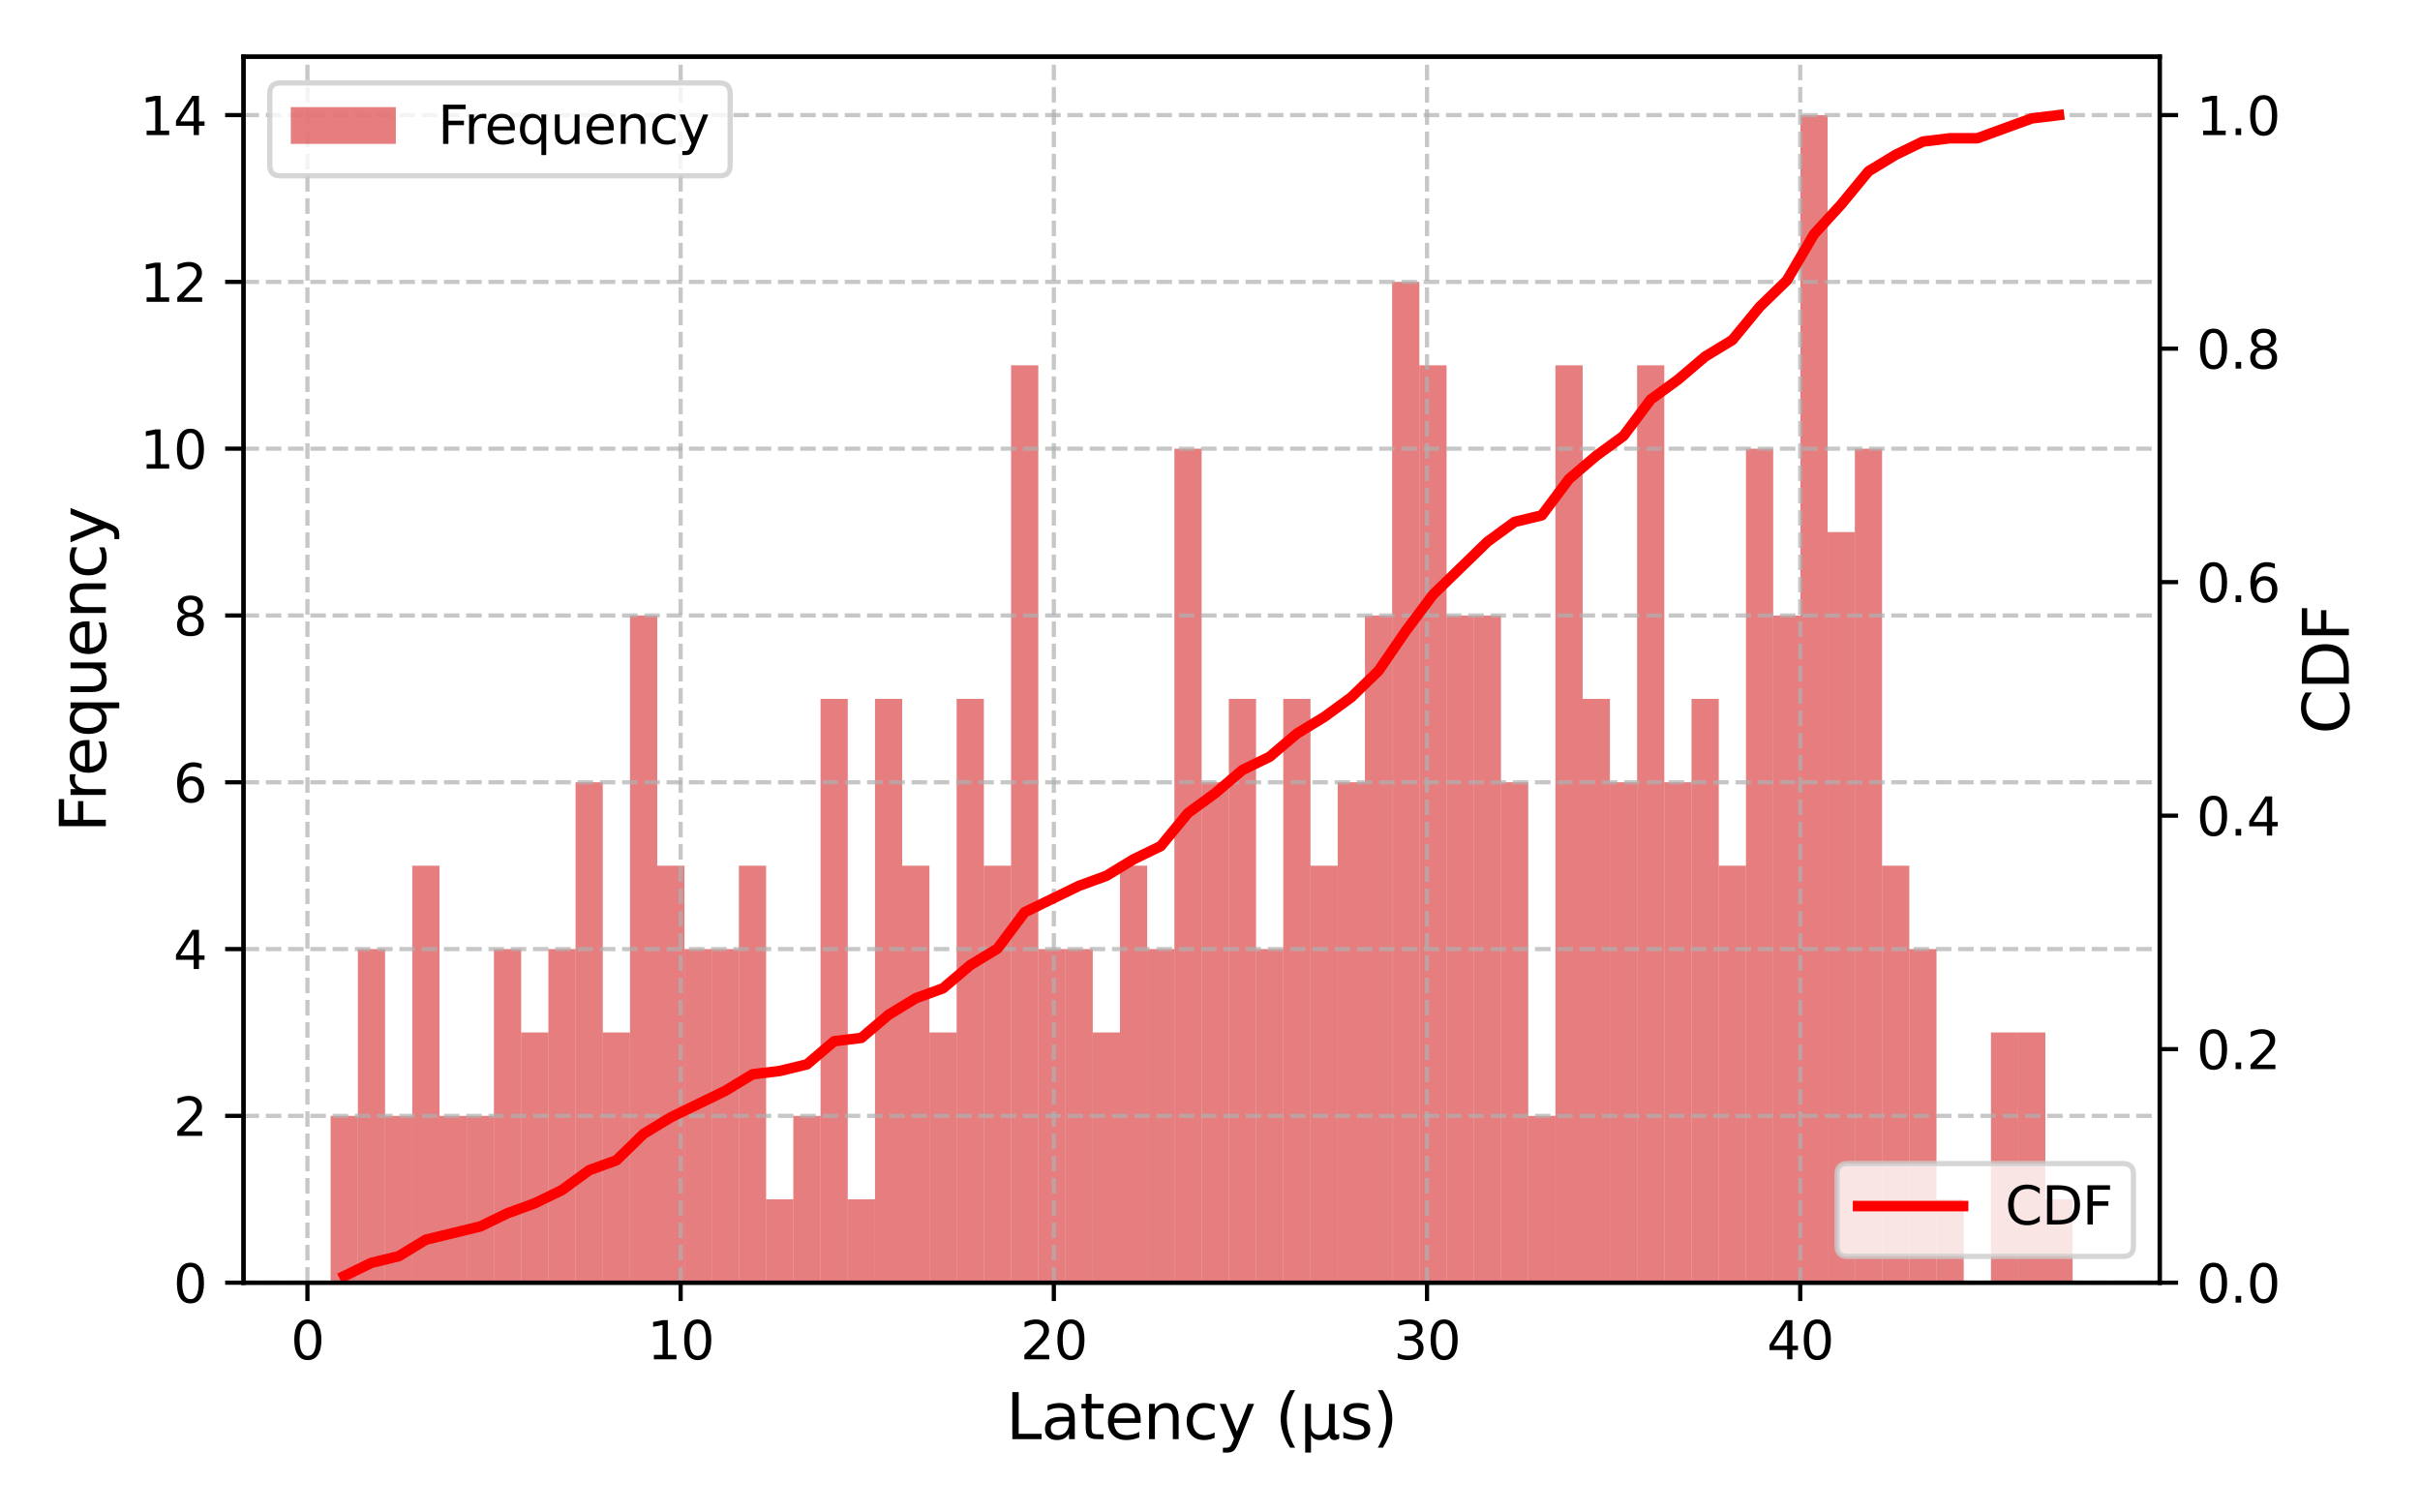<?xml version="1.0" encoding="utf-8" standalone="no"?>
<!DOCTYPE svg PUBLIC "-//W3C//DTD SVG 1.1//EN"
  "http://www.w3.org/Graphics/SVG/1.1/DTD/svg11.dtd">
<svg xmlns:xlink="http://www.w3.org/1999/xlink" width="460.8pt" height="288pt" viewBox="0 0 460.8 288" xmlns="http://www.w3.org/2000/svg" version="1.1">
 <defs>
  <style type="text/css">*{stroke-linejoin: round; stroke-linecap: butt}</style>
 </defs>
 <g id="figure_1">
  <g id="patch_1">
   <path d="M 0 288 
L 460.8 288 
L 460.8 0 
L 0 0 
z
" style="fill: #ffffff"/>
  </g>
  <g id="axes_1">
   <g id="patch_2">
    <path d="M 46.37 244.24 
L 411.235 244.24 
L 411.235 10.8 
L 46.37 10.8 
z
" style="fill: #ffffff"/>
   </g>
   <g id="patch_3">
    <path d="M 62.955 244.24 
L 68.138 244.24 
L 68.138 212.479 
L 62.955 212.479 
z
" clip-path="url(#pfc15b8cbd2)" style="fill: #d62728; opacity: 0.6"/>
   </g>
   <g id="patch_4">
    <path d="M 68.138 244.24 
L 73.32 244.24 
L 73.32 180.719 
L 68.138 180.719 
z
" clip-path="url(#pfc15b8cbd2)" style="fill: #d62728; opacity: 0.6"/>
   </g>
   <g id="patch_5">
    <path d="M 73.32 244.24 
L 78.503 244.24 
L 78.503 212.479 
L 73.32 212.479 
z
" clip-path="url(#pfc15b8cbd2)" style="fill: #d62728; opacity: 0.6"/>
   </g>
   <g id="patch_6">
    <path d="M 78.503 244.24 
L 83.686 244.24 
L 83.686 164.839 
L 78.503 164.839 
z
" clip-path="url(#pfc15b8cbd2)" style="fill: #d62728; opacity: 0.6"/>
   </g>
   <g id="patch_7">
    <path d="M 83.686 244.24 
L 88.868 244.24 
L 88.868 212.479 
L 83.686 212.479 
z
" clip-path="url(#pfc15b8cbd2)" style="fill: #d62728; opacity: 0.6"/>
   </g>
   <g id="patch_8">
    <path d="M 88.868 244.24 
L 94.051 244.24 
L 94.051 212.479 
L 88.868 212.479 
z
" clip-path="url(#pfc15b8cbd2)" style="fill: #d62728; opacity: 0.6"/>
   </g>
   <g id="patch_9">
    <path d="M 94.051 244.24 
L 99.234 244.24 
L 99.234 180.719 
L 94.051 180.719 
z
" clip-path="url(#pfc15b8cbd2)" style="fill: #d62728; opacity: 0.6"/>
   </g>
   <g id="patch_10">
    <path d="M 99.234 244.24 
L 104.417 244.24 
L 104.417 196.599 
L 99.234 196.599 
z
" clip-path="url(#pfc15b8cbd2)" style="fill: #d62728; opacity: 0.6"/>
   </g>
   <g id="patch_11">
    <path d="M 104.417 244.24 
L 109.599 244.24 
L 109.599 180.719 
L 104.417 180.719 
z
" clip-path="url(#pfc15b8cbd2)" style="fill: #d62728; opacity: 0.6"/>
   </g>
   <g id="patch_12">
    <path d="M 109.599 244.24 
L 114.782 244.24 
L 114.782 148.958 
L 109.599 148.958 
z
" clip-path="url(#pfc15b8cbd2)" style="fill: #d62728; opacity: 0.6"/>
   </g>
   <g id="patch_13">
    <path d="M 114.782 244.24 
L 119.965 244.24 
L 119.965 196.599 
L 114.782 196.599 
z
" clip-path="url(#pfc15b8cbd2)" style="fill: #d62728; opacity: 0.6"/>
   </g>
   <g id="patch_14">
    <path d="M 119.965 244.24 
L 125.148 244.24 
L 125.148 117.198 
L 119.965 117.198 
z
" clip-path="url(#pfc15b8cbd2)" style="fill: #d62728; opacity: 0.6"/>
   </g>
   <g id="patch_15">
    <path d="M 125.148 244.24 
L 130.33 244.24 
L 130.33 164.839 
L 125.148 164.839 
z
" clip-path="url(#pfc15b8cbd2)" style="fill: #d62728; opacity: 0.6"/>
   </g>
   <g id="patch_16">
    <path d="M 130.33 244.24 
L 135.513 244.24 
L 135.513 180.719 
L 130.33 180.719 
z
" clip-path="url(#pfc15b8cbd2)" style="fill: #d62728; opacity: 0.6"/>
   </g>
   <g id="patch_17">
    <path d="M 135.513 244.24 
L 140.696 244.24 
L 140.696 180.719 
L 135.513 180.719 
z
" clip-path="url(#pfc15b8cbd2)" style="fill: #d62728; opacity: 0.6"/>
   </g>
   <g id="patch_18">
    <path d="M 140.696 244.24 
L 145.879 244.24 
L 145.879 164.839 
L 140.696 164.839 
z
" clip-path="url(#pfc15b8cbd2)" style="fill: #d62728; opacity: 0.6"/>
   </g>
   <g id="patch_19">
    <path d="M 145.879 244.24 
L 151.061 244.24 
L 151.061 228.36 
L 145.879 228.36 
z
" clip-path="url(#pfc15b8cbd2)" style="fill: #d62728; opacity: 0.6"/>
   </g>
   <g id="patch_20">
    <path d="M 151.061 244.24 
L 156.244 244.24 
L 156.244 212.479 
L 151.061 212.479 
z
" clip-path="url(#pfc15b8cbd2)" style="fill: #d62728; opacity: 0.6"/>
   </g>
   <g id="patch_21">
    <path d="M 156.244 244.24 
L 161.427 244.24 
L 161.427 133.078 
L 156.244 133.078 
z
" clip-path="url(#pfc15b8cbd2)" style="fill: #d62728; opacity: 0.6"/>
   </g>
   <g id="patch_22">
    <path d="M 161.427 244.24 
L 166.61 244.24 
L 166.61 228.36 
L 161.427 228.36 
z
" clip-path="url(#pfc15b8cbd2)" style="fill: #d62728; opacity: 0.6"/>
   </g>
   <g id="patch_23">
    <path d="M 166.61 244.24 
L 171.792 244.24 
L 171.792 133.078 
L 166.61 133.078 
z
" clip-path="url(#pfc15b8cbd2)" style="fill: #d62728; opacity: 0.6"/>
   </g>
   <g id="patch_24">
    <path d="M 171.792 244.24 
L 176.975 244.24 
L 176.975 164.839 
L 171.792 164.839 
z
" clip-path="url(#pfc15b8cbd2)" style="fill: #d62728; opacity: 0.6"/>
   </g>
   <g id="patch_25">
    <path d="M 176.975 244.24 
L 182.158 244.24 
L 182.158 196.599 
L 176.975 196.599 
z
" clip-path="url(#pfc15b8cbd2)" style="fill: #d62728; opacity: 0.6"/>
   </g>
   <g id="patch_26">
    <path d="M 182.158 244.24 
L 187.341 244.24 
L 187.341 133.078 
L 182.158 133.078 
z
" clip-path="url(#pfc15b8cbd2)" style="fill: #d62728; opacity: 0.6"/>
   </g>
   <g id="patch_27">
    <path d="M 187.341 244.24 
L 192.523 244.24 
L 192.523 164.839 
L 187.341 164.839 
z
" clip-path="url(#pfc15b8cbd2)" style="fill: #d62728; opacity: 0.6"/>
   </g>
   <g id="patch_28">
    <path d="M 192.523 244.24 
L 197.706 244.24 
L 197.706 69.557 
L 192.523 69.557 
z
" clip-path="url(#pfc15b8cbd2)" style="fill: #d62728; opacity: 0.6"/>
   </g>
   <g id="patch_29">
    <path d="M 197.706 244.24 
L 202.889 244.24 
L 202.889 180.719 
L 197.706 180.719 
z
" clip-path="url(#pfc15b8cbd2)" style="fill: #d62728; opacity: 0.6"/>
   </g>
   <g id="patch_30">
    <path d="M 202.889 244.24 
L 208.072 244.24 
L 208.072 180.719 
L 202.889 180.719 
z
" clip-path="url(#pfc15b8cbd2)" style="fill: #d62728; opacity: 0.6"/>
   </g>
   <g id="patch_31">
    <path d="M 208.072 244.24 
L 213.254 244.24 
L 213.254 196.599 
L 208.072 196.599 
z
" clip-path="url(#pfc15b8cbd2)" style="fill: #d62728; opacity: 0.6"/>
   </g>
   <g id="patch_32">
    <path d="M 213.254 244.24 
L 218.437 244.24 
L 218.437 164.839 
L 213.254 164.839 
z
" clip-path="url(#pfc15b8cbd2)" style="fill: #d62728; opacity: 0.6"/>
   </g>
   <g id="patch_33">
    <path d="M 218.437 244.24 
L 223.62 244.24 
L 223.62 180.719 
L 218.437 180.719 
z
" clip-path="url(#pfc15b8cbd2)" style="fill: #d62728; opacity: 0.6"/>
   </g>
   <g id="patch_34">
    <path d="M 223.62 244.24 
L 228.803 244.24 
L 228.803 85.437 
L 223.62 85.437 
z
" clip-path="url(#pfc15b8cbd2)" style="fill: #d62728; opacity: 0.6"/>
   </g>
   <g id="patch_35">
    <path d="M 228.803 244.24 
L 233.985 244.24 
L 233.985 148.958 
L 228.803 148.958 
z
" clip-path="url(#pfc15b8cbd2)" style="fill: #d62728; opacity: 0.6"/>
   </g>
   <g id="patch_36">
    <path d="M 233.985 244.24 
L 239.168 244.24 
L 239.168 133.078 
L 233.985 133.078 
z
" clip-path="url(#pfc15b8cbd2)" style="fill: #d62728; opacity: 0.6"/>
   </g>
   <g id="patch_37">
    <path d="M 239.168 244.24 
L 244.351 244.24 
L 244.351 180.719 
L 239.168 180.719 
z
" clip-path="url(#pfc15b8cbd2)" style="fill: #d62728; opacity: 0.6"/>
   </g>
   <g id="patch_38">
    <path d="M 244.351 244.24 
L 249.533 244.24 
L 249.533 133.078 
L 244.351 133.078 
z
" clip-path="url(#pfc15b8cbd2)" style="fill: #d62728; opacity: 0.6"/>
   </g>
   <g id="patch_39">
    <path d="M 249.533 244.24 
L 254.716 244.24 
L 254.716 164.839 
L 249.533 164.839 
z
" clip-path="url(#pfc15b8cbd2)" style="fill: #d62728; opacity: 0.6"/>
   </g>
   <g id="patch_40">
    <path d="M 254.716 244.24 
L 259.899 244.24 
L 259.899 148.958 
L 254.716 148.958 
z
" clip-path="url(#pfc15b8cbd2)" style="fill: #d62728; opacity: 0.6"/>
   </g>
   <g id="patch_41">
    <path d="M 259.899 244.24 
L 265.082 244.24 
L 265.082 117.198 
L 259.899 117.198 
z
" clip-path="url(#pfc15b8cbd2)" style="fill: #d62728; opacity: 0.6"/>
   </g>
   <g id="patch_42">
    <path d="M 265.082 244.24 
L 270.264 244.24 
L 270.264 53.677 
L 265.082 53.677 
z
" clip-path="url(#pfc15b8cbd2)" style="fill: #d62728; opacity: 0.6"/>
   </g>
   <g id="patch_43">
    <path d="M 270.264 244.24 
L 275.447 244.24 
L 275.447 69.557 
L 270.264 69.557 
z
" clip-path="url(#pfc15b8cbd2)" style="fill: #d62728; opacity: 0.6"/>
   </g>
   <g id="patch_44">
    <path d="M 275.447 244.24 
L 280.63 244.24 
L 280.63 117.198 
L 275.447 117.198 
z
" clip-path="url(#pfc15b8cbd2)" style="fill: #d62728; opacity: 0.6"/>
   </g>
   <g id="patch_45">
    <path d="M 280.63 244.24 
L 285.813 244.24 
L 285.813 117.198 
L 280.63 117.198 
z
" clip-path="url(#pfc15b8cbd2)" style="fill: #d62728; opacity: 0.6"/>
   </g>
   <g id="patch_46">
    <path d="M 285.813 244.24 
L 290.995 244.24 
L 290.995 148.958 
L 285.813 148.958 
z
" clip-path="url(#pfc15b8cbd2)" style="fill: #d62728; opacity: 0.6"/>
   </g>
   <g id="patch_47">
    <path d="M 290.995 244.24 
L 296.178 244.24 
L 296.178 212.479 
L 290.995 212.479 
z
" clip-path="url(#pfc15b8cbd2)" style="fill: #d62728; opacity: 0.6"/>
   </g>
   <g id="patch_48">
    <path d="M 296.178 244.24 
L 301.361 244.24 
L 301.361 69.557 
L 296.178 69.557 
z
" clip-path="url(#pfc15b8cbd2)" style="fill: #d62728; opacity: 0.6"/>
   </g>
   <g id="patch_49">
    <path d="M 301.361 244.24 
L 306.544 244.24 
L 306.544 133.078 
L 301.361 133.078 
z
" clip-path="url(#pfc15b8cbd2)" style="fill: #d62728; opacity: 0.6"/>
   </g>
   <g id="patch_50">
    <path d="M 306.544 244.24 
L 311.726 244.24 
L 311.726 148.958 
L 306.544 148.958 
z
" clip-path="url(#pfc15b8cbd2)" style="fill: #d62728; opacity: 0.6"/>
   </g>
   <g id="patch_51">
    <path d="M 311.726 244.24 
L 316.909 244.24 
L 316.909 69.557 
L 311.726 69.557 
z
" clip-path="url(#pfc15b8cbd2)" style="fill: #d62728; opacity: 0.6"/>
   </g>
   <g id="patch_52">
    <path d="M 316.909 244.24 
L 322.092 244.24 
L 322.092 148.958 
L 316.909 148.958 
z
" clip-path="url(#pfc15b8cbd2)" style="fill: #d62728; opacity: 0.6"/>
   </g>
   <g id="patch_53">
    <path d="M 322.092 244.24 
L 327.275 244.24 
L 327.275 133.078 
L 322.092 133.078 
z
" clip-path="url(#pfc15b8cbd2)" style="fill: #d62728; opacity: 0.6"/>
   </g>
   <g id="patch_54">
    <path d="M 327.275 244.24 
L 332.457 244.24 
L 332.457 164.839 
L 327.275 164.839 
z
" clip-path="url(#pfc15b8cbd2)" style="fill: #d62728; opacity: 0.6"/>
   </g>
   <g id="patch_55">
    <path d="M 332.457 244.24 
L 337.64 244.24 
L 337.64 85.437 
L 332.457 85.437 
z
" clip-path="url(#pfc15b8cbd2)" style="fill: #d62728; opacity: 0.6"/>
   </g>
   <g id="patch_56">
    <path d="M 337.64 244.24 
L 342.823 244.24 
L 342.823 117.198 
L 337.64 117.198 
z
" clip-path="url(#pfc15b8cbd2)" style="fill: #d62728; opacity: 0.6"/>
   </g>
   <g id="patch_57">
    <path d="M 342.823 244.24 
L 348.006 244.24 
L 348.006 21.916 
L 342.823 21.916 
z
" clip-path="url(#pfc15b8cbd2)" style="fill: #d62728; opacity: 0.6"/>
   </g>
   <g id="patch_58">
    <path d="M 348.006 244.24 
L 353.188 244.24 
L 353.188 101.318 
L 348.006 101.318 
z
" clip-path="url(#pfc15b8cbd2)" style="fill: #d62728; opacity: 0.6"/>
   </g>
   <g id="patch_59">
    <path d="M 353.188 244.24 
L 358.371 244.24 
L 358.371 85.437 
L 353.188 85.437 
z
" clip-path="url(#pfc15b8cbd2)" style="fill: #d62728; opacity: 0.6"/>
   </g>
   <g id="patch_60">
    <path d="M 358.371 244.24 
L 363.554 244.24 
L 363.554 164.839 
L 358.371 164.839 
z
" clip-path="url(#pfc15b8cbd2)" style="fill: #d62728; opacity: 0.6"/>
   </g>
   <g id="patch_61">
    <path d="M 363.554 244.24 
L 368.737 244.24 
L 368.737 180.719 
L 363.554 180.719 
z
" clip-path="url(#pfc15b8cbd2)" style="fill: #d62728; opacity: 0.6"/>
   </g>
   <g id="patch_62">
    <path d="M 368.737 244.24 
L 373.919 244.24 
L 373.919 228.36 
L 368.737 228.36 
z
" clip-path="url(#pfc15b8cbd2)" style="fill: #d62728; opacity: 0.6"/>
   </g>
   <g id="patch_63">
    <path d="M 373.919 244.24 
L 379.102 244.24 
L 379.102 244.24 
L 373.919 244.24 
z
" clip-path="url(#pfc15b8cbd2)" style="fill: #d62728; opacity: 0.6"/>
   </g>
   <g id="patch_64">
    <path d="M 379.102 244.24 
L 384.285 244.24 
L 384.285 196.599 
L 379.102 196.599 
z
" clip-path="url(#pfc15b8cbd2)" style="fill: #d62728; opacity: 0.6"/>
   </g>
   <g id="patch_65">
    <path d="M 384.285 244.24 
L 389.467 244.24 
L 389.467 196.599 
L 384.285 196.599 
z
" clip-path="url(#pfc15b8cbd2)" style="fill: #d62728; opacity: 0.6"/>
   </g>
   <g id="patch_66">
    <path d="M 389.467 244.24 
L 394.65 244.24 
L 394.65 228.36 
L 389.467 228.36 
z
" clip-path="url(#pfc15b8cbd2)" style="fill: #d62728; opacity: 0.6"/>
   </g>
   <g id="matplotlib.axis_1">
    <g id="xtick_1">
     <g id="line2d_1">
      <path d="M 58.541 244.24 
L 58.541 10.8 
" clip-path="url(#pfc15b8cbd2)" style="fill: none; stroke-dasharray: 2.96,1.28; stroke-dashoffset: 0; stroke: #b0b0b0; stroke-opacity: 0.7; stroke-width: 0.8"/>
     </g>
     <g id="line2d_2">
      <defs>
       <path id="md934f4ffbd" d="M 0 0 
L 0 3.5 
" style="stroke: #000000; stroke-width: 0.8"/>
      </defs>
      <g>
       <use xlink:href="#md934f4ffbd" x="58.541" y="244.24" style="stroke: #000000; stroke-width: 0.8"/>
      </g>
     </g>
     <g id="text_1">
      <!-- 0 -->
      <g transform="translate(55.359 258.838) scale(0.1 -0.1)">
       <defs>
        <path id="DejaVuSans-30" d="M 2034 4250 
Q 1547 4250 1301 3770 
Q 1056 3291 1056 2328 
Q 1056 1369 1301 889 
Q 1547 409 2034 409 
Q 2525 409 2770 889 
Q 3016 1369 3016 2328 
Q 3016 3291 2770 3770 
Q 2525 4250 2034 4250 
z
M 2034 4750 
Q 2819 4750 3233 4129 
Q 3647 3509 3647 2328 
Q 3647 1150 3233 529 
Q 2819 -91 2034 -91 
Q 1250 -91 836 529 
Q 422 1150 422 2328 
Q 422 3509 836 4129 
Q 1250 4750 2034 4750 
z
" transform="scale(0.016)"/>
       </defs>
       <use xlink:href="#DejaVuSans-30"/>
      </g>
     </g>
    </g>
    <g id="xtick_2">
     <g id="line2d_3">
      <path d="M 129.602 244.24 
L 129.602 10.8 
" clip-path="url(#pfc15b8cbd2)" style="fill: none; stroke-dasharray: 2.96,1.28; stroke-dashoffset: 0; stroke: #b0b0b0; stroke-opacity: 0.7; stroke-width: 0.8"/>
     </g>
     <g id="line2d_4">
      <g>
       <use xlink:href="#md934f4ffbd" x="129.602" y="244.24" style="stroke: #000000; stroke-width: 0.8"/>
      </g>
     </g>
     <g id="text_2">
      <!-- 10 -->
      <g transform="translate(123.24 258.838) scale(0.1 -0.1)">
       <defs>
        <path id="DejaVuSans-31" d="M 794 531 
L 1825 531 
L 1825 4091 
L 703 3866 
L 703 4441 
L 1819 4666 
L 2450 4666 
L 2450 531 
L 3481 531 
L 3481 0 
L 794 0 
L 794 531 
z
" transform="scale(0.016)"/>
       </defs>
       <use xlink:href="#DejaVuSans-31"/>
       <use xlink:href="#DejaVuSans-30" transform="translate(63.623 0)"/>
      </g>
     </g>
    </g>
    <g id="xtick_3">
     <g id="line2d_5">
      <path d="M 200.664 244.24 
L 200.664 10.8 
" clip-path="url(#pfc15b8cbd2)" style="fill: none; stroke-dasharray: 2.96,1.28; stroke-dashoffset: 0; stroke: #b0b0b0; stroke-opacity: 0.7; stroke-width: 0.8"/>
     </g>
     <g id="line2d_6">
      <g>
       <use xlink:href="#md934f4ffbd" x="200.664" y="244.24" style="stroke: #000000; stroke-width: 0.8"/>
      </g>
     </g>
     <g id="text_3">
      <!-- 20 -->
      <g transform="translate(194.301 258.838) scale(0.1 -0.1)">
       <defs>
        <path id="DejaVuSans-32" d="M 1228 531 
L 3431 531 
L 3431 0 
L 469 0 
L 469 531 
Q 828 903 1448 1529 
Q 2069 2156 2228 2338 
Q 2531 2678 2651 2914 
Q 2772 3150 2772 3378 
Q 2772 3750 2511 3984 
Q 2250 4219 1831 4219 
Q 1534 4219 1204 4116 
Q 875 4013 500 3803 
L 500 4441 
Q 881 4594 1212 4672 
Q 1544 4750 1819 4750 
Q 2544 4750 2975 4387 
Q 3406 4025 3406 3419 
Q 3406 3131 3298 2873 
Q 3191 2616 2906 2266 
Q 2828 2175 2409 1742 
Q 1991 1309 1228 531 
z
" transform="scale(0.016)"/>
       </defs>
       <use xlink:href="#DejaVuSans-32"/>
       <use xlink:href="#DejaVuSans-30" transform="translate(63.623 0)"/>
      </g>
     </g>
    </g>
    <g id="xtick_4">
     <g id="line2d_7">
      <path d="M 271.725 244.24 
L 271.725 10.8 
" clip-path="url(#pfc15b8cbd2)" style="fill: none; stroke-dasharray: 2.96,1.28; stroke-dashoffset: 0; stroke: #b0b0b0; stroke-opacity: 0.7; stroke-width: 0.8"/>
     </g>
     <g id="line2d_8">
      <g>
       <use xlink:href="#md934f4ffbd" x="271.725" y="244.24" style="stroke: #000000; stroke-width: 0.8"/>
      </g>
     </g>
     <g id="text_4">
      <!-- 30 -->
      <g transform="translate(265.363 258.838) scale(0.1 -0.1)">
       <defs>
        <path id="DejaVuSans-33" d="M 2597 2516 
Q 3050 2419 3304 2112 
Q 3559 1806 3559 1356 
Q 3559 666 3084 287 
Q 2609 -91 1734 -91 
Q 1441 -91 1130 -33 
Q 819 25 488 141 
L 488 750 
Q 750 597 1062 519 
Q 1375 441 1716 441 
Q 2309 441 2620 675 
Q 2931 909 2931 1356 
Q 2931 1769 2642 2001 
Q 2353 2234 1838 2234 
L 1294 2234 
L 1294 2753 
L 1863 2753 
Q 2328 2753 2575 2939 
Q 2822 3125 2822 3475 
Q 2822 3834 2567 4026 
Q 2313 4219 1838 4219 
Q 1578 4219 1281 4162 
Q 984 4106 628 3988 
L 628 4550 
Q 988 4650 1302 4700 
Q 1616 4750 1894 4750 
Q 2613 4750 3031 4423 
Q 3450 4097 3450 3541 
Q 3450 3153 3228 2886 
Q 3006 2619 2597 2516 
z
" transform="scale(0.016)"/>
       </defs>
       <use xlink:href="#DejaVuSans-33"/>
       <use xlink:href="#DejaVuSans-30" transform="translate(63.623 0)"/>
      </g>
     </g>
    </g>
    <g id="xtick_5">
     <g id="line2d_9">
      <path d="M 342.786 244.24 
L 342.786 10.8 
" clip-path="url(#pfc15b8cbd2)" style="fill: none; stroke-dasharray: 2.96,1.28; stroke-dashoffset: 0; stroke: #b0b0b0; stroke-opacity: 0.7; stroke-width: 0.8"/>
     </g>
     <g id="line2d_10">
      <g>
       <use xlink:href="#md934f4ffbd" x="342.786" y="244.24" style="stroke: #000000; stroke-width: 0.8"/>
      </g>
     </g>
     <g id="text_5">
      <!-- 40 -->
      <g transform="translate(336.424 258.838) scale(0.1 -0.1)">
       <defs>
        <path id="DejaVuSans-34" d="M 2419 4116 
L 825 1625 
L 2419 1625 
L 2419 4116 
z
M 2253 4666 
L 3047 4666 
L 3047 1625 
L 3713 1625 
L 3713 1100 
L 3047 1100 
L 3047 0 
L 2419 0 
L 2419 1100 
L 313 1100 
L 313 1709 
L 2253 4666 
z
" transform="scale(0.016)"/>
       </defs>
       <use xlink:href="#DejaVuSans-34"/>
       <use xlink:href="#DejaVuSans-30" transform="translate(63.623 0)"/>
      </g>
     </g>
    </g>
    <g id="text_6">
     <!-- Latency (μs) -->
     <g transform="translate(191.554 274.036) scale(0.12 -0.12)">
      <defs>
       <path id="DejaVuSans-4c" d="M 628 4666 
L 1259 4666 
L 1259 531 
L 3531 531 
L 3531 0 
L 628 0 
L 628 4666 
z
" transform="scale(0.016)"/>
       <path id="DejaVuSans-61" d="M 2194 1759 
Q 1497 1759 1228 1600 
Q 959 1441 959 1056 
Q 959 750 1161 570 
Q 1363 391 1709 391 
Q 2188 391 2477 730 
Q 2766 1069 2766 1631 
L 2766 1759 
L 2194 1759 
z
M 3341 1997 
L 3341 0 
L 2766 0 
L 2766 531 
Q 2569 213 2275 61 
Q 1981 -91 1556 -91 
Q 1019 -91 701 211 
Q 384 513 384 1019 
Q 384 1609 779 1909 
Q 1175 2209 1959 2209 
L 2766 2209 
L 2766 2266 
Q 2766 2663 2505 2880 
Q 2244 3097 1772 3097 
Q 1472 3097 1187 3025 
Q 903 2953 641 2809 
L 641 3341 
Q 956 3463 1253 3523 
Q 1550 3584 1831 3584 
Q 2591 3584 2966 3190 
Q 3341 2797 3341 1997 
z
" transform="scale(0.016)"/>
       <path id="DejaVuSans-74" d="M 1172 4494 
L 1172 3500 
L 2356 3500 
L 2356 3053 
L 1172 3053 
L 1172 1153 
Q 1172 725 1289 603 
Q 1406 481 1766 481 
L 2356 481 
L 2356 0 
L 1766 0 
Q 1100 0 847 248 
Q 594 497 594 1153 
L 594 3053 
L 172 3053 
L 172 3500 
L 594 3500 
L 594 4494 
L 1172 4494 
z
" transform="scale(0.016)"/>
       <path id="DejaVuSans-65" d="M 3597 1894 
L 3597 1613 
L 953 1613 
Q 991 1019 1311 708 
Q 1631 397 2203 397 
Q 2534 397 2845 478 
Q 3156 559 3463 722 
L 3463 178 
Q 3153 47 2828 -22 
Q 2503 -91 2169 -91 
Q 1331 -91 842 396 
Q 353 884 353 1716 
Q 353 2575 817 3079 
Q 1281 3584 2069 3584 
Q 2775 3584 3186 3129 
Q 3597 2675 3597 1894 
z
M 3022 2063 
Q 3016 2534 2758 2815 
Q 2500 3097 2075 3097 
Q 1594 3097 1305 2825 
Q 1016 2553 972 2059 
L 3022 2063 
z
" transform="scale(0.016)"/>
       <path id="DejaVuSans-6e" d="M 3513 2113 
L 3513 0 
L 2938 0 
L 2938 2094 
Q 2938 2591 2744 2837 
Q 2550 3084 2163 3084 
Q 1697 3084 1428 2787 
Q 1159 2491 1159 1978 
L 1159 0 
L 581 0 
L 581 3500 
L 1159 3500 
L 1159 2956 
Q 1366 3272 1645 3428 
Q 1925 3584 2291 3584 
Q 2894 3584 3203 3211 
Q 3513 2838 3513 2113 
z
" transform="scale(0.016)"/>
       <path id="DejaVuSans-63" d="M 3122 3366 
L 3122 2828 
Q 2878 2963 2633 3030 
Q 2388 3097 2138 3097 
Q 1578 3097 1268 2742 
Q 959 2388 959 1747 
Q 959 1106 1268 751 
Q 1578 397 2138 397 
Q 2388 397 2633 464 
Q 2878 531 3122 666 
L 3122 134 
Q 2881 22 2623 -34 
Q 2366 -91 2075 -91 
Q 1284 -91 818 406 
Q 353 903 353 1747 
Q 353 2603 823 3093 
Q 1294 3584 2113 3584 
Q 2378 3584 2631 3529 
Q 2884 3475 3122 3366 
z
" transform="scale(0.016)"/>
       <path id="DejaVuSans-79" d="M 2059 -325 
Q 1816 -950 1584 -1140 
Q 1353 -1331 966 -1331 
L 506 -1331 
L 506 -850 
L 844 -850 
Q 1081 -850 1212 -737 
Q 1344 -625 1503 -206 
L 1606 56 
L 191 3500 
L 800 3500 
L 1894 763 
L 2988 3500 
L 3597 3500 
L 2059 -325 
z
" transform="scale(0.016)"/>
       <path id="DejaVuSans-20" transform="scale(0.016)"/>
       <path id="DejaVuSans-28" d="M 1984 4856 
Q 1566 4138 1362 3434 
Q 1159 2731 1159 2009 
Q 1159 1288 1364 580 
Q 1569 -128 1984 -844 
L 1484 -844 
Q 1016 -109 783 600 
Q 550 1309 550 2009 
Q 550 2706 781 3412 
Q 1013 4119 1484 4856 
L 1984 4856 
z
" transform="scale(0.016)"/>
       <path id="DejaVuSans-3bc" d="M 544 -1331 
L 544 3500 
L 1119 3500 
L 1119 1325 
Q 1119 872 1334 640 
Q 1550 409 1972 409 
Q 2434 409 2667 671 
Q 2900 934 2900 1459 
L 2900 3500 
L 3475 3500 
L 3475 806 
Q 3475 619 3529 530 
Q 3584 441 3700 441 
Q 3728 441 3778 458 
Q 3828 475 3916 513 
L 3916 50 
Q 3788 -22 3673 -56 
Q 3559 -91 3450 -91 
Q 3234 -91 3106 31 
Q 2978 153 2931 403 
Q 2775 156 2548 32 
Q 2322 -91 2016 -91 
Q 1697 -91 1473 31 
Q 1250 153 1119 397 
L 1119 -1331 
L 544 -1331 
z
" transform="scale(0.016)"/>
       <path id="DejaVuSans-73" d="M 2834 3397 
L 2834 2853 
Q 2591 2978 2328 3040 
Q 2066 3103 1784 3103 
Q 1356 3103 1142 2972 
Q 928 2841 928 2578 
Q 928 2378 1081 2264 
Q 1234 2150 1697 2047 
L 1894 2003 
Q 2506 1872 2764 1633 
Q 3022 1394 3022 966 
Q 3022 478 2636 193 
Q 2250 -91 1575 -91 
Q 1294 -91 989 -36 
Q 684 19 347 128 
L 347 722 
Q 666 556 975 473 
Q 1284 391 1588 391 
Q 1994 391 2212 530 
Q 2431 669 2431 922 
Q 2431 1156 2273 1281 
Q 2116 1406 1581 1522 
L 1381 1569 
Q 847 1681 609 1914 
Q 372 2147 372 2553 
Q 372 3047 722 3315 
Q 1072 3584 1716 3584 
Q 2034 3584 2315 3537 
Q 2597 3491 2834 3397 
z
" transform="scale(0.016)"/>
       <path id="DejaVuSans-29" d="M 513 4856 
L 1013 4856 
Q 1481 4119 1714 3412 
Q 1947 2706 1947 2009 
Q 1947 1309 1714 600 
Q 1481 -109 1013 -844 
L 513 -844 
Q 928 -128 1133 580 
Q 1338 1288 1338 2009 
Q 1338 2731 1133 3434 
Q 928 4138 513 4856 
z
" transform="scale(0.016)"/>
      </defs>
      <use xlink:href="#DejaVuSans-4c"/>
      <use xlink:href="#DejaVuSans-61" transform="translate(55.713 0)"/>
      <use xlink:href="#DejaVuSans-74" transform="translate(116.992 0)"/>
      <use xlink:href="#DejaVuSans-65" transform="translate(156.201 0)"/>
      <use xlink:href="#DejaVuSans-6e" transform="translate(217.725 0)"/>
      <use xlink:href="#DejaVuSans-63" transform="translate(281.104 0)"/>
      <use xlink:href="#DejaVuSans-79" transform="translate(336.084 0)"/>
      <use xlink:href="#DejaVuSans-20" transform="translate(395.264 0)"/>
      <use xlink:href="#DejaVuSans-28" transform="translate(427.051 0)"/>
      <use xlink:href="#DejaVuSans-3bc" transform="translate(466.064 0)"/>
      <use xlink:href="#DejaVuSans-73" transform="translate(529.688 0)"/>
      <use xlink:href="#DejaVuSans-29" transform="translate(581.787 0)"/>
     </g>
    </g>
   </g>
   <g id="matplotlib.axis_2">
    <g id="ytick_1">
     <g id="line2d_11">
      <path d="M 46.37 244.24 
L 411.235 244.24 
" clip-path="url(#pfc15b8cbd2)" style="fill: none; stroke-dasharray: 2.96,1.28; stroke-dashoffset: 0; stroke: #b0b0b0; stroke-opacity: 0.7; stroke-width: 0.8"/>
     </g>
     <g id="line2d_12">
      <defs>
       <path id="m456a8b9563" d="M 0 0 
L -3.5 0 
" style="stroke: #000000; stroke-width: 0.8"/>
      </defs>
      <g>
       <use xlink:href="#m456a8b9563" x="46.37" y="244.24" style="stroke: #000000; stroke-width: 0.8"/>
      </g>
     </g>
     <g id="text_7">
      <!-- 0 -->
      <g transform="translate(33.008 248.039) scale(0.1 -0.1)">
       <use xlink:href="#DejaVuSans-30"/>
      </g>
     </g>
    </g>
    <g id="ytick_2">
     <g id="line2d_13">
      <path d="M 46.37 212.479 
L 411.235 212.479 
" clip-path="url(#pfc15b8cbd2)" style="fill: none; stroke-dasharray: 2.96,1.28; stroke-dashoffset: 0; stroke: #b0b0b0; stroke-opacity: 0.7; stroke-width: 0.8"/>
     </g>
     <g id="line2d_14">
      <g>
       <use xlink:href="#m456a8b9563" x="46.37" y="212.479" style="stroke: #000000; stroke-width: 0.8"/>
      </g>
     </g>
     <g id="text_8">
      <!-- 2 -->
      <g transform="translate(33.008 216.279) scale(0.1 -0.1)">
       <use xlink:href="#DejaVuSans-32"/>
      </g>
     </g>
    </g>
    <g id="ytick_3">
     <g id="line2d_15">
      <path d="M 46.37 180.719 
L 411.235 180.719 
" clip-path="url(#pfc15b8cbd2)" style="fill: none; stroke-dasharray: 2.96,1.28; stroke-dashoffset: 0; stroke: #b0b0b0; stroke-opacity: 0.7; stroke-width: 0.8"/>
     </g>
     <g id="line2d_16">
      <g>
       <use xlink:href="#m456a8b9563" x="46.37" y="180.719" style="stroke: #000000; stroke-width: 0.8"/>
      </g>
     </g>
     <g id="text_9">
      <!-- 4 -->
      <g transform="translate(33.008 184.518) scale(0.1 -0.1)">
       <use xlink:href="#DejaVuSans-34"/>
      </g>
     </g>
    </g>
    <g id="ytick_4">
     <g id="line2d_17">
      <path d="M 46.37 148.958 
L 411.235 148.958 
" clip-path="url(#pfc15b8cbd2)" style="fill: none; stroke-dasharray: 2.96,1.28; stroke-dashoffset: 0; stroke: #b0b0b0; stroke-opacity: 0.7; stroke-width: 0.8"/>
     </g>
     <g id="line2d_18">
      <g>
       <use xlink:href="#m456a8b9563" x="46.37" y="148.958" style="stroke: #000000; stroke-width: 0.8"/>
      </g>
     </g>
     <g id="text_10">
      <!-- 6 -->
      <g transform="translate(33.008 152.758) scale(0.1 -0.1)">
       <defs>
        <path id="DejaVuSans-36" d="M 2113 2584 
Q 1688 2584 1439 2293 
Q 1191 2003 1191 1497 
Q 1191 994 1439 701 
Q 1688 409 2113 409 
Q 2538 409 2786 701 
Q 3034 994 3034 1497 
Q 3034 2003 2786 2293 
Q 2538 2584 2113 2584 
z
M 3366 4563 
L 3366 3988 
Q 3128 4100 2886 4159 
Q 2644 4219 2406 4219 
Q 1781 4219 1451 3797 
Q 1122 3375 1075 2522 
Q 1259 2794 1537 2939 
Q 1816 3084 2150 3084 
Q 2853 3084 3261 2657 
Q 3669 2231 3669 1497 
Q 3669 778 3244 343 
Q 2819 -91 2113 -91 
Q 1303 -91 875 529 
Q 447 1150 447 2328 
Q 447 3434 972 4092 
Q 1497 4750 2381 4750 
Q 2619 4750 2861 4703 
Q 3103 4656 3366 4563 
z
" transform="scale(0.016)"/>
       </defs>
       <use xlink:href="#DejaVuSans-36"/>
      </g>
     </g>
    </g>
    <g id="ytick_5">
     <g id="line2d_19">
      <path d="M 46.37 117.198 
L 411.235 117.198 
" clip-path="url(#pfc15b8cbd2)" style="fill: none; stroke-dasharray: 2.96,1.28; stroke-dashoffset: 0; stroke: #b0b0b0; stroke-opacity: 0.7; stroke-width: 0.8"/>
     </g>
     <g id="line2d_20">
      <g>
       <use xlink:href="#m456a8b9563" x="46.37" y="117.198" style="stroke: #000000; stroke-width: 0.8"/>
      </g>
     </g>
     <g id="text_11">
      <!-- 8 -->
      <g transform="translate(33.008 120.997) scale(0.1 -0.1)">
       <defs>
        <path id="DejaVuSans-38" d="M 2034 2216 
Q 1584 2216 1326 1975 
Q 1069 1734 1069 1313 
Q 1069 891 1326 650 
Q 1584 409 2034 409 
Q 2484 409 2743 651 
Q 3003 894 3003 1313 
Q 3003 1734 2745 1975 
Q 2488 2216 2034 2216 
z
M 1403 2484 
Q 997 2584 770 2862 
Q 544 3141 544 3541 
Q 544 4100 942 4425 
Q 1341 4750 2034 4750 
Q 2731 4750 3128 4425 
Q 3525 4100 3525 3541 
Q 3525 3141 3298 2862 
Q 3072 2584 2669 2484 
Q 3125 2378 3379 2068 
Q 3634 1759 3634 1313 
Q 3634 634 3220 271 
Q 2806 -91 2034 -91 
Q 1263 -91 848 271 
Q 434 634 434 1313 
Q 434 1759 690 2068 
Q 947 2378 1403 2484 
z
M 1172 3481 
Q 1172 3119 1398 2916 
Q 1625 2713 2034 2713 
Q 2441 2713 2670 2916 
Q 2900 3119 2900 3481 
Q 2900 3844 2670 4047 
Q 2441 4250 2034 4250 
Q 1625 4250 1398 4047 
Q 1172 3844 1172 3481 
z
" transform="scale(0.016)"/>
       </defs>
       <use xlink:href="#DejaVuSans-38"/>
      </g>
     </g>
    </g>
    <g id="ytick_6">
     <g id="line2d_21">
      <path d="M 46.37 85.437 
L 411.235 85.437 
" clip-path="url(#pfc15b8cbd2)" style="fill: none; stroke-dasharray: 2.96,1.28; stroke-dashoffset: 0; stroke: #b0b0b0; stroke-opacity: 0.7; stroke-width: 0.8"/>
     </g>
     <g id="line2d_22">
      <g>
       <use xlink:href="#m456a8b9563" x="46.37" y="85.437" style="stroke: #000000; stroke-width: 0.8"/>
      </g>
     </g>
     <g id="text_12">
      <!-- 10 -->
      <g transform="translate(26.645 89.236) scale(0.1 -0.1)">
       <use xlink:href="#DejaVuSans-31"/>
       <use xlink:href="#DejaVuSans-30" transform="translate(63.623 0)"/>
      </g>
     </g>
    </g>
    <g id="ytick_7">
     <g id="line2d_23">
      <path d="M 46.37 53.677 
L 411.235 53.677 
" clip-path="url(#pfc15b8cbd2)" style="fill: none; stroke-dasharray: 2.96,1.28; stroke-dashoffset: 0; stroke: #b0b0b0; stroke-opacity: 0.7; stroke-width: 0.8"/>
     </g>
     <g id="line2d_24">
      <g>
       <use xlink:href="#m456a8b9563" x="46.37" y="53.677" style="stroke: #000000; stroke-width: 0.8"/>
      </g>
     </g>
     <g id="text_13">
      <!-- 12 -->
      <g transform="translate(26.645 57.476) scale(0.1 -0.1)">
       <use xlink:href="#DejaVuSans-31"/>
       <use xlink:href="#DejaVuSans-32" transform="translate(63.623 0)"/>
      </g>
     </g>
    </g>
    <g id="ytick_8">
     <g id="line2d_25">
      <path d="M 46.37 21.916 
L 411.235 21.916 
" clip-path="url(#pfc15b8cbd2)" style="fill: none; stroke-dasharray: 2.96,1.28; stroke-dashoffset: 0; stroke: #b0b0b0; stroke-opacity: 0.7; stroke-width: 0.8"/>
     </g>
     <g id="line2d_26">
      <g>
       <use xlink:href="#m456a8b9563" x="46.37" y="21.916" style="stroke: #000000; stroke-width: 0.8"/>
      </g>
     </g>
     <g id="text_14">
      <!-- 14 -->
      <g transform="translate(26.645 25.715) scale(0.1 -0.1)">
       <use xlink:href="#DejaVuSans-31"/>
       <use xlink:href="#DejaVuSans-34" transform="translate(63.623 0)"/>
      </g>
     </g>
    </g>
    <g id="text_15">
     <!-- Frequency -->
     <g transform="translate(20.149 158.516) rotate(-90) scale(0.12 -0.12)">
      <defs>
       <path id="DejaVuSans-46" d="M 628 4666 
L 3309 4666 
L 3309 4134 
L 1259 4134 
L 1259 2759 
L 3109 2759 
L 3109 2228 
L 1259 2228 
L 1259 0 
L 628 0 
L 628 4666 
z
" transform="scale(0.016)"/>
       <path id="DejaVuSans-72" d="M 2631 2963 
Q 2534 3019 2420 3045 
Q 2306 3072 2169 3072 
Q 1681 3072 1420 2755 
Q 1159 2438 1159 1844 
L 1159 0 
L 581 0 
L 581 3500 
L 1159 3500 
L 1159 2956 
Q 1341 3275 1631 3429 
Q 1922 3584 2338 3584 
Q 2397 3584 2469 3576 
Q 2541 3569 2628 3553 
L 2631 2963 
z
" transform="scale(0.016)"/>
       <path id="DejaVuSans-71" d="M 947 1747 
Q 947 1113 1208 752 
Q 1469 391 1925 391 
Q 2381 391 2643 752 
Q 2906 1113 2906 1747 
Q 2906 2381 2643 2742 
Q 2381 3103 1925 3103 
Q 1469 3103 1208 2742 
Q 947 2381 947 1747 
z
M 2906 525 
Q 2725 213 2448 61 
Q 2172 -91 1784 -91 
Q 1150 -91 751 415 
Q 353 922 353 1747 
Q 353 2572 751 3078 
Q 1150 3584 1784 3584 
Q 2172 3584 2448 3432 
Q 2725 3281 2906 2969 
L 2906 3500 
L 3481 3500 
L 3481 -1331 
L 2906 -1331 
L 2906 525 
z
" transform="scale(0.016)"/>
       <path id="DejaVuSans-75" d="M 544 1381 
L 544 3500 
L 1119 3500 
L 1119 1403 
Q 1119 906 1312 657 
Q 1506 409 1894 409 
Q 2359 409 2629 706 
Q 2900 1003 2900 1516 
L 2900 3500 
L 3475 3500 
L 3475 0 
L 2900 0 
L 2900 538 
Q 2691 219 2414 64 
Q 2138 -91 1772 -91 
Q 1169 -91 856 284 
Q 544 659 544 1381 
z
M 1991 3584 
L 1991 3584 
z
" transform="scale(0.016)"/>
      </defs>
      <use xlink:href="#DejaVuSans-46"/>
      <use xlink:href="#DejaVuSans-72" transform="translate(50.27 0)"/>
      <use xlink:href="#DejaVuSans-65" transform="translate(89.133 0)"/>
      <use xlink:href="#DejaVuSans-71" transform="translate(150.656 0)"/>
      <use xlink:href="#DejaVuSans-75" transform="translate(214.133 0)"/>
      <use xlink:href="#DejaVuSans-65" transform="translate(277.512 0)"/>
      <use xlink:href="#DejaVuSans-6e" transform="translate(339.035 0)"/>
      <use xlink:href="#DejaVuSans-63" transform="translate(402.414 0)"/>
      <use xlink:href="#DejaVuSans-79" transform="translate(457.395 0)"/>
     </g>
    </g>
   </g>
   <g id="patch_67">
    <path d="M 46.37 244.24 
L 46.37 10.8 
" style="fill: none; stroke: #000000; stroke-width: 0.8; stroke-linejoin: miter; stroke-linecap: square"/>
   </g>
   <g id="patch_68">
    <path d="M 411.235 244.24 
L 411.235 10.8 
" style="fill: none; stroke: #000000; stroke-width: 0.8; stroke-linejoin: miter; stroke-linecap: square"/>
   </g>
   <g id="patch_69">
    <path d="M 46.37 244.24 
L 411.235 244.24 
" style="fill: none; stroke: #000000; stroke-width: 0.8; stroke-linejoin: miter; stroke-linecap: square"/>
   </g>
   <g id="patch_70">
    <path d="M 46.37 10.8 
L 411.235 10.8 
" style="fill: none; stroke: #000000; stroke-width: 0.8; stroke-linejoin: miter; stroke-linecap: square"/>
   </g>
   <g id="legend_1">
    <g id="patch_71">
     <path d="M 53.37 33.478 
L 137.029 33.478 
Q 139.029 33.478 139.029 31.478 
L 139.029 17.8 
Q 139.029 15.8 137.029 15.8 
L 53.37 15.8 
Q 51.37 15.8 51.37 17.8 
L 51.37 31.478 
Q 51.37 33.478 53.37 33.478 
z
" style="fill: #ffffff; opacity: 0.8; stroke: #cccccc; stroke-linejoin: miter"/>
    </g>
    <g id="patch_72">
     <path d="M 55.37 27.398 
L 75.37 27.398 
L 75.37 20.398 
L 55.37 20.398 
z
" style="fill: #d62728; opacity: 0.6"/>
    </g>
    <g id="text_16">
     <!-- Frequency -->
     <g transform="translate(83.37 27.398) scale(0.1 -0.1)">
      <use xlink:href="#DejaVuSans-46"/>
      <use xlink:href="#DejaVuSans-72" transform="translate(50.27 0)"/>
      <use xlink:href="#DejaVuSans-65" transform="translate(89.133 0)"/>
      <use xlink:href="#DejaVuSans-71" transform="translate(150.656 0)"/>
      <use xlink:href="#DejaVuSans-75" transform="translate(214.133 0)"/>
      <use xlink:href="#DejaVuSans-65" transform="translate(277.512 0)"/>
      <use xlink:href="#DejaVuSans-6e" transform="translate(339.035 0)"/>
      <use xlink:href="#DejaVuSans-63" transform="translate(402.414 0)"/>
      <use xlink:href="#DejaVuSans-79" transform="translate(457.395 0)"/>
     </g>
    </g>
   </g>
  </g>
  <g id="axes_2">
   <g id="matplotlib.axis_3">
    <g id="ytick_9">
     <g id="line2d_27">
      <defs>
       <path id="m34ea447d2b" d="M 0 0 
L 3.5 0 
" style="stroke: #000000; stroke-width: 0.8"/>
      </defs>
      <g>
       <use xlink:href="#m34ea447d2b" x="411.235" y="244.24" style="stroke: #000000; stroke-width: 0.8"/>
      </g>
     </g>
     <g id="text_17">
      <!-- 0.0 -->
      <g transform="translate(418.235 248.039) scale(0.1 -0.1)">
       <defs>
        <path id="DejaVuSans-2e" d="M 684 794 
L 1344 794 
L 1344 0 
L 684 0 
L 684 794 
z
" transform="scale(0.016)"/>
       </defs>
       <use xlink:href="#DejaVuSans-30"/>
       <use xlink:href="#DejaVuSans-2e" transform="translate(63.623 0)"/>
       <use xlink:href="#DejaVuSans-30" transform="translate(95.41 0)"/>
      </g>
     </g>
    </g>
    <g id="ytick_10">
     <g id="line2d_28">
      <g>
       <use xlink:href="#m34ea447d2b" x="411.235" y="199.775" style="stroke: #000000; stroke-width: 0.8"/>
      </g>
     </g>
     <g id="text_18">
      <!-- 0.2 -->
      <g transform="translate(418.235 203.574) scale(0.1 -0.1)">
       <use xlink:href="#DejaVuSans-30"/>
       <use xlink:href="#DejaVuSans-2e" transform="translate(63.623 0)"/>
       <use xlink:href="#DejaVuSans-32" transform="translate(95.41 0)"/>
      </g>
     </g>
    </g>
    <g id="ytick_11">
     <g id="line2d_29">
      <g>
       <use xlink:href="#m34ea447d2b" x="411.235" y="155.31" style="stroke: #000000; stroke-width: 0.8"/>
      </g>
     </g>
     <g id="text_19">
      <!-- 0.4 -->
      <g transform="translate(418.235 159.11) scale(0.1 -0.1)">
       <use xlink:href="#DejaVuSans-30"/>
       <use xlink:href="#DejaVuSans-2e" transform="translate(63.623 0)"/>
       <use xlink:href="#DejaVuSans-34" transform="translate(95.41 0)"/>
      </g>
     </g>
    </g>
    <g id="ytick_12">
     <g id="line2d_30">
      <g>
       <use xlink:href="#m34ea447d2b" x="411.235" y="110.846" style="stroke: #000000; stroke-width: 0.8"/>
      </g>
     </g>
     <g id="text_20">
      <!-- 0.6 -->
      <g transform="translate(418.235 114.645) scale(0.1 -0.1)">
       <use xlink:href="#DejaVuSans-30"/>
       <use xlink:href="#DejaVuSans-2e" transform="translate(63.623 0)"/>
       <use xlink:href="#DejaVuSans-36" transform="translate(95.41 0)"/>
      </g>
     </g>
    </g>
    <g id="ytick_13">
     <g id="line2d_31">
      <g>
       <use xlink:href="#m34ea447d2b" x="411.235" y="66.381" style="stroke: #000000; stroke-width: 0.8"/>
      </g>
     </g>
     <g id="text_21">
      <!-- 0.8 -->
      <g transform="translate(418.235 70.18) scale(0.1 -0.1)">
       <use xlink:href="#DejaVuSans-30"/>
       <use xlink:href="#DejaVuSans-2e" transform="translate(63.623 0)"/>
       <use xlink:href="#DejaVuSans-38" transform="translate(95.41 0)"/>
      </g>
     </g>
    </g>
    <g id="ytick_14">
     <g id="line2d_32">
      <g>
       <use xlink:href="#m34ea447d2b" x="411.235" y="21.916" style="stroke: #000000; stroke-width: 0.8"/>
      </g>
     </g>
     <g id="text_22">
      <!-- 1.0 -->
      <g transform="translate(418.235 25.715) scale(0.1 -0.1)">
       <use xlink:href="#DejaVuSans-31"/>
       <use xlink:href="#DejaVuSans-2e" transform="translate(63.623 0)"/>
       <use xlink:href="#DejaVuSans-30" transform="translate(95.41 0)"/>
      </g>
     </g>
    </g>
    <g id="text_23">
     <!-- CDF -->
     <g transform="translate(447.256 139.781) rotate(-90) scale(0.12 -0.12)">
      <defs>
       <path id="DejaVuSans-43" d="M 4122 4306 
L 4122 3641 
Q 3803 3938 3442 4084 
Q 3081 4231 2675 4231 
Q 1875 4231 1450 3742 
Q 1025 3253 1025 2328 
Q 1025 1406 1450 917 
Q 1875 428 2675 428 
Q 3081 428 3442 575 
Q 3803 722 4122 1019 
L 4122 359 
Q 3791 134 3420 21 
Q 3050 -91 2638 -91 
Q 1578 -91 968 557 
Q 359 1206 359 2328 
Q 359 3453 968 4101 
Q 1578 4750 2638 4750 
Q 3056 4750 3426 4639 
Q 3797 4528 4122 4306 
z
" transform="scale(0.016)"/>
       <path id="DejaVuSans-44" d="M 1259 4147 
L 1259 519 
L 2022 519 
Q 2988 519 3436 956 
Q 3884 1394 3884 2338 
Q 3884 3275 3436 3711 
Q 2988 4147 2022 4147 
L 1259 4147 
z
M 628 4666 
L 1925 4666 
Q 3281 4666 3915 4102 
Q 4550 3538 4550 2338 
Q 4550 1131 3912 565 
Q 3275 0 1925 0 
L 628 0 
L 628 4666 
z
" transform="scale(0.016)"/>
      </defs>
      <use xlink:href="#DejaVuSans-43"/>
      <use xlink:href="#DejaVuSans-44" transform="translate(69.824 0)"/>
      <use xlink:href="#DejaVuSans-46" transform="translate(146.826 0)"/>
     </g>
    </g>
   </g>
   <g id="line2d_33">
    <path d="M 65.546 242.98 
L 70.729 240.461 
L 75.912 239.202 
L 81.094 236.052 
L 86.277 234.793 
L 91.46 233.533 
L 96.643 231.014 
L 101.825 229.125 
L 107.008 226.605 
L 112.191 222.826 
L 117.374 220.937 
L 122.556 215.898 
L 127.739 212.749 
L 132.922 210.23 
L 138.105 207.711 
L 143.287 204.562 
L 148.47 203.932 
L 153.653 202.672 
L 158.835 198.264 
L 164.018 197.634 
L 169.201 193.225 
L 174.384 190.076 
L 179.566 188.187 
L 184.749 183.778 
L 189.932 180.629 
L 195.115 173.701 
L 200.297 171.182 
L 205.48 168.663 
L 210.663 166.773 
L 215.846 163.624 
L 221.028 161.105 
L 226.211 154.807 
L 231.394 151.028 
L 236.577 146.619 
L 241.759 144.1 
L 246.942 139.691 
L 252.125 136.542 
L 257.308 132.763 
L 262.49 127.725 
L 267.673 120.167 
L 272.856 113.239 
L 278.039 108.201 
L 283.221 103.162 
L 288.404 99.383 
L 293.587 98.124 
L 298.77 91.196 
L 303.952 86.787 
L 309.135 83.008 
L 314.318 76.08 
L 319.5 72.301 
L 324.683 67.893 
L 329.866 64.743 
L 335.049 58.445 
L 340.231 53.407 
L 345.414 44.589 
L 350.597 38.921 
L 355.78 32.623 
L 360.962 29.474 
L 366.145 26.955 
L 371.328 26.325 
L 376.511 26.325 
L 381.693 24.435 
L 386.876 22.546 
L 392.059 21.916 
" clip-path="url(#pfc15b8cbd2)" style="fill: none; stroke: #ff0000; stroke-width: 2; stroke-linecap: square"/>
   </g>
   <g id="patch_73">
    <path d="M 46.37 244.24 
L 46.37 10.8 
" style="fill: none; stroke: #000000; stroke-width: 0.8; stroke-linejoin: miter; stroke-linecap: square"/>
   </g>
   <g id="patch_74">
    <path d="M 411.235 244.24 
L 411.235 10.8 
" style="fill: none; stroke: #000000; stroke-width: 0.8; stroke-linejoin: miter; stroke-linecap: square"/>
   </g>
   <g id="patch_75">
    <path d="M 46.37 244.24 
L 411.235 244.24 
" style="fill: none; stroke: #000000; stroke-width: 0.8; stroke-linejoin: miter; stroke-linecap: square"/>
   </g>
   <g id="patch_76">
    <path d="M 46.37 10.8 
L 411.235 10.8 
" style="fill: none; stroke: #000000; stroke-width: 0.8; stroke-linejoin: miter; stroke-linecap: square"/>
   </g>
   <g id="legend_2">
    <g id="patch_77">
     <path d="M 351.801 239.24 
L 404.235 239.24 
Q 406.235 239.24 406.235 237.24 
L 406.235 223.562 
Q 406.235 221.562 404.235 221.562 
L 351.801 221.562 
Q 349.801 221.562 349.801 223.562 
L 349.801 237.24 
Q 349.801 239.24 351.801 239.24 
z
" style="fill: #ffffff; opacity: 0.8; stroke: #cccccc; stroke-linejoin: miter"/>
    </g>
    <g id="line2d_34">
     <path d="M 353.801 229.66 
L 363.801 229.66 
L 373.801 229.66 
" style="fill: none; stroke: #ff0000; stroke-width: 2; stroke-linecap: square"/>
    </g>
    <g id="text_24">
     <!-- CDF -->
     <g transform="translate(381.801 233.16) scale(0.1 -0.1)">
      <use xlink:href="#DejaVuSans-43"/>
      <use xlink:href="#DejaVuSans-44" transform="translate(69.824 0)"/>
      <use xlink:href="#DejaVuSans-46" transform="translate(146.826 0)"/>
     </g>
    </g>
   </g>
  </g>
 </g>
 <defs>
  <clipPath id="pfc15b8cbd2">
   <rect x="46.37" y="10.8" width="364.865" height="233.44"/>
  </clipPath>
 </defs>
</svg>
